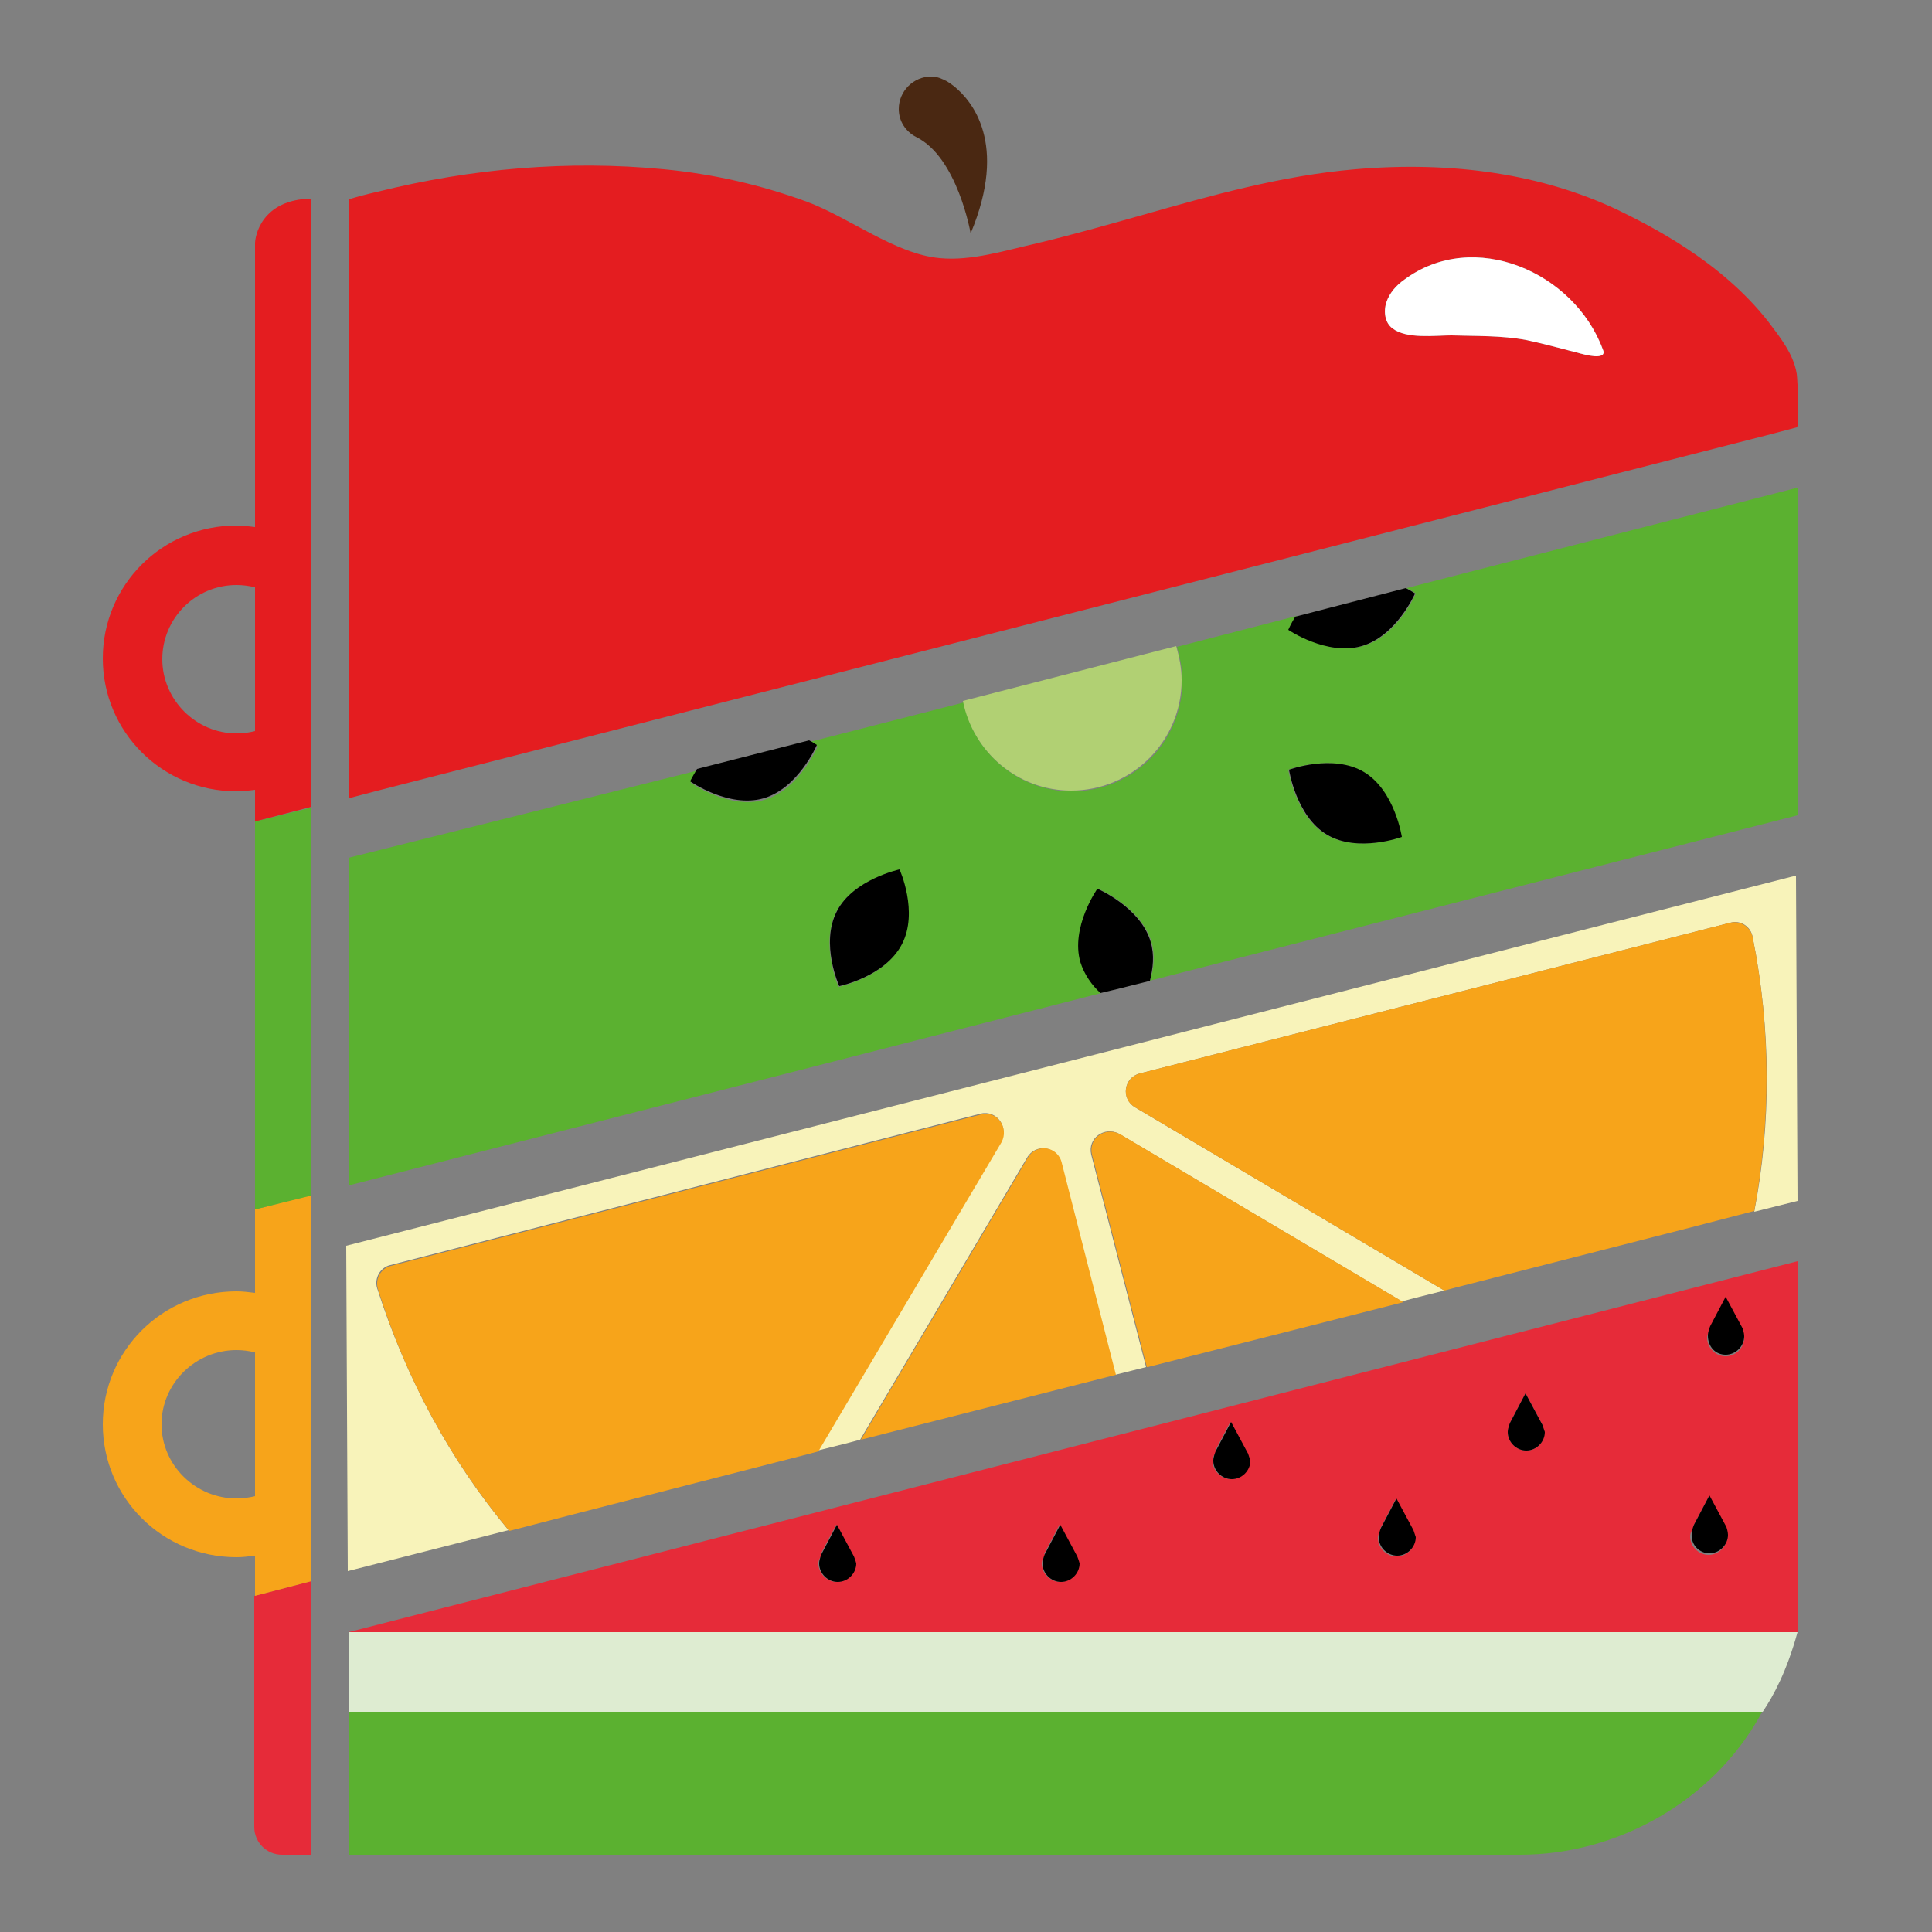 <svg xmlns="http://www.w3.org/2000/svg" viewBox="0 0 250 250"><rect x="0" y="0" width="250" height="250" fill="#808080" stroke="none"/><style>.st1{fill:#e62b39}.st2{fill:#f7a41a}.st4{fill:#e41d20}.st5{fill:#5bb130}</style><g id="Laag_7"><path class="st1" d="M40.3 240h-3.8c-2 0-3.6-1.6-3.6-3.6v-29.9l7.3-1.9V240z"/><path d="M30.6 75.7c-5.3 0-9.6 4.3-9.6 9.6s4.3 9.6 9.6 9.6c.8 0 1.6-.1 2.4-.3V76c-.8-.1-1.6-.3-2.4-.3zm0 99c-5.3 0-9.7 4.4-9.7 9.6s4.4 9.6 9.7 9.6c.8 0 1.6-.1 2.4-.3V175c-.8-.2-1.6-.3-2.4-.3z" fill="none"/><path class="st2" d="M33 167.3c-.8-.1-1.6-.2-2.4-.2-9.6 0-17.3 7.7-17.3 17.2s7.7 17.2 17.3 17.2c.8 0 1.6-.1 2.4-.2v5.2l7.3-1.9v-50l-7.3 1.9v10.8zm-2.4 26.6c-5.3 0-9.7-4.3-9.7-9.6s4.4-9.6 9.7-9.6c.8 0 1.6.1 2.4.3v18.6c-.8.2-1.6.3-2.4.3z"/><path d="M44.8 161.2l.2 42.1 20.8-5.3c-7.5-9-13.2-19.5-17-31.3-.4-1.3.4-2.7 1.7-3l76.4-19.6c2.1-.5 3.7 1.8 2.6 3.6l-23.7 40 4-1 1.5-.4 21.6-36.5c1.1-1.9 3.9-1.5 4.4.7l7 27.4.4-.1 3.6-.9-7.1-27.5c-.5-2.1 1.7-3.7 3.6-2.7l36.6 21.7 1.9-.5 3.6-.9-40-23.7c-1.9-1.1-1.5-3.9.6-4.4l76.4-19.5c1.3-.4 2.7.5 2.9 1.9 2.4 12 2.4 24.1.2 35.5l5.6-1.4-.2-42.1-187.6 47.9z" fill="#f8f3ba"/><path class="st2" d="M127 144.2l-76.4 19.6c-1.3.3-2.1 1.7-1.7 3 3.7 11.8 9.5 22.3 17 31.3l8.5-2.2 30.4-7.8 1.1-.3 23.7-40c1-1.9-.6-4.1-2.6-3.6zm6 5.6l-21.6 36.5 33-8.4-7-27.4c-.5-2.2-3.3-2.6-4.4-.7zm8.3-.4l7.1 27.5h.1l33.1-8.4-36.6-21.7c-2-1.1-4.2.5-3.7 2.6zm85.5-28.1c-.3-1.4-1.6-2.2-2.9-1.9l-76.4 19.5c-2.1.6-2.5 3.3-.6 4.4l40 23.7 1.5-.4 30.5-7.8 8.1-2.1c2.1-11.3 2.2-23.4-.2-35.4z"/><path class="st4" d="M228.7 56.3l3.8-1c.4-.1.1-6.2 0-6.9-.4-2.6-2.2-4.8-3.7-6.8-6.2-7.9-15.3-12.4-19.6-14.5-9.6-4.5-21-6.3-33.8-5.2-9.5.8-18.7 3.4-27.5 5.9-4.6 1.3-9.2 2.6-13.8 3.7-4 .9-8.4 2.3-12.5 1.9-5.7-.5-11.8-5.3-17.2-7.3-6-2.2-12.2-3.6-18.5-4.2-12.4-1.2-24.9-.1-37 2.9-1.3.3-2.5.6-3.8 1v77.5l3.8-1 179.8-46zm-49.3-17.2c.4-1.2 1.3-2.2 2.3-2.9 9-6.7 22-1 25.7 9 .2.4.1.7-.2.8-.9.4-3.4-.5-4-.6-1.9-.5-3.8-1-5.7-1.4-3.2-.6-6.5-.5-9.7-.6-2.1 0-5.8.5-7.6-.9-1-.7-1.2-2.2-.8-3.4z"/><path class="st5" d="M182 76.1c.8.4 1.2.7 1.2.7s-2.4 5.6-6.9 6.8c-4.5 1.3-9.4-2.2-9.4-2.2s.3-.7.9-1.7l-15.5 4c.4 1.4.7 2.9.7 4.4 0 7.9-6.4 14.3-14.3 14.3-6.9 0-12.7-5-14-11.5L104.8 96c.7.4 1 .6 1 .6s-2.4 5.6-6.9 6.9c-4.5 1.3-9.5-2.2-9.5-2.2s.3-.7.9-1.6L45.1 111v42.4l97.4-24.9c-1.1-1.1-2.1-2.4-2.6-4-1.3-4.5 2.2-9.5 2.2-9.5s5.6 2.4 6.9 6.9c.5 1.7.3 3.5-.2 5l83.8-21.4V63.1l-50.6 13zm-65.4 46.2c-2.2 4.2-8.1 5.4-8.1 5.4s-2.4-5.5-.3-9.7c2.2-4.2 8.1-5.4 8.1-5.4s2.5 5.5.3 9.7zm55-14.3c-4-2.4-4.9-8.4-4.9-8.4s5.7-2.1 9.7.3c4 2.4 4.9 8.4 4.9 8.4s-5.6 2.1-9.7-.3z"/><path d="M138.6 102.3c7.9 0 14.3-6.4 14.3-14.3 0-1.5-.3-3-.7-4.4l-27.6 7.1c1.3 6.6 7.1 11.6 14 11.6z" fill="#b1d073"/><path d="M148.9 121.9c-1.3-4.5-6.9-6.9-6.9-6.9s-3.5 5-2.2 9.5c.5 1.6 1.5 3 2.6 4l2.1-.5.4-.1 3.6-.9.3-.1c.4-1.6.6-3.3.1-5zm27.3-38.3c4.5-1.3 6.9-6.8 6.9-6.8s-.4-.3-1.2-.7l-14.3 3.7c-.6 1-.9 1.7-.9 1.7s5 3.4 9.5 2.1zm.3 16.3c-4-2.4-9.7-.3-9.7-.3s.9 6 4.9 8.4c4 2.4 9.7.3 9.7.3s-.9-6-4.9-8.4zm-77.7 3.4c4.5-1.3 6.9-6.9 6.9-6.9s-.4-.3-1-.6l-14.5 3.7c-.6 1-.9 1.6-.9 1.6s5 3.5 9.5 2.2zm9.5 14.6c-2.2 4.2.3 9.7.3 9.7s5.9-1.2 8.1-5.4c2.2-4.2-.3-9.7-.3-9.7s-6 1.3-8.1 5.4z"/><path d="M118.5 17.7c5.4 2.6 7.1 12.5 7.1 12.5 4.9-11.7.1-17.2-2.1-19-.5-.4-1-.7-1-.7-.6-.3-1.2-.6-2-.6-2.3 0-4.2 1.9-4.2 4.2 0 1.6.9 2.9 2.2 3.6z" fill="#4a2812"/><path class="st1" d="M45.1 211.2h187.5v-48l-187.5 48zm63.2-6.5c-1.3 0-2.4-1.1-2.4-2.4 0-.5.3-.8.5-1.2h-.2l2-3.8 2.2 4.1h-.2c.2.3.4.6.4 1 .1 1.2-1 2.3-2.3 2.3zm28.9 0c-1.3 0-2.4-1.1-2.4-2.4 0-.5.3-.8.5-1.2h-.2l2-3.8 2.2 4.1h-.2c.2.3.4.6.4 1 .1 1.2-1 2.3-2.3 2.3zm22.1-13.3c-1.3 0-2.4-1.1-2.4-2.4 0-.5.3-.8.5-1.2h-.2l2-3.8 2.2 4.1h-.2c.2.3.4.6.4 1 .1 1.2-1 2.3-2.3 2.3zm21.4 10c-1.3 0-2.4-1.1-2.4-2.4 0-.5.3-.8.5-1.2h-.2l2-3.8 2.2 4.1h-.2c.2.3.4.6.4 1 .1 1.2-.9 2.3-2.3 2.3zm16.8-13.7c-1.3 0-2.4-1.1-2.4-2.4 0-.5.3-.8.5-1.2h-.2l2-3.8 2.2 4.1h-.2c.2.3.4.6.4 1 0 1.3-1 2.3-2.3 2.3zm23.8-15.9l2-3.8 2.2 4.1h-.2c.2.3.4.6.4 1 0 1.3-1.1 2.4-2.4 2.4-1.3 0-2.4-1.1-2.4-2.4 0-.5.3-.8.5-1.2l-.1-.1zm-2.2 25.7l2-3.8 2.2 4.1h-.2c.2.3.4.6.4 1 0 1.3-1.1 2.4-2.4 2.4-1.3 0-2.4-1.1-2.4-2.4 0-.5.3-.8.5-1.2l-.1-.1z"/><path d="M182.9 198l-2.2-4.1-2 3.8s-.3.7-.3 1.2c0 1.3 1.1 2.4 2.4 2.4 1.3 0 2.4-1.1 2.4-2.4l-.3-.9z"/><path class="st5" d="M45.1 224.2V240h151.6c12.6 0 24.8-6.9 31-17.9l.3-.6c-1.6-.6-4.5 0-6.2 0H45.1v2.7z"/><path d="M221.2 201c1.3 0 2.4-1.1 2.4-2.4 0-.4-.2-1-.2-1l-2.2-4.1-2 3.8s-.3.7-.3 1.2c-.1 1.4 1 2.5 2.3 2.5z"/><path d="M45.1 221.5h183c1.4-2.1 3.1-5.2 4.5-10.3H45.1v10.3z" fill="#deecd1"/><path d="M199.6 184.4l-2.2-4.1-2 3.8s-.3.7-.3 1.2c0 1.3 1.1 2.4 2.4 2.4 1.3 0 2.4-1.1 2.4-2.4l-.3-.9zm-38.1 3.7l-2.2-4.1-2 3.8s-.3.7-.3 1.2c0 1.3 1.1 2.4 2.4 2.4 1.3 0 2.4-1.1 2.4-2.4l-.3-.9zm-22.1 13.3l-2.2-4.1-2 3.8s-.3.7-.3 1.2c0 1.3 1.1 2.4 2.4 2.4 1.3 0 2.4-1.1 2.4-2.4-.1-.4-.3-.9-.3-.9zm-28.9 0l-2.2-4.1-2 3.8s-.3.7-.3 1.2c0 1.3 1.1 2.4 2.4 2.4 1.3 0 2.4-1.1 2.4-2.4-.1-.4-.3-.9-.3-.9zm112.8-26.1c1.3 0 2.4-1.1 2.4-2.4 0-.4-.2-1-.2-1l-2.2-4.1-2 3.8s-.3.7-.3 1.2c0 1.5 1 2.5 2.3 2.5z"/><path class="st5" d="M33 153.4v3.1l7.3-1.8v-50.2l-7.3 1.8z"/><path class="st4" d="M33 31.5v36.7c-.8-.1-1.6-.2-2.4-.2-9.6 0-17.3 7.7-17.3 17.2s7.7 17.2 17.3 17.2c.8 0 1.6-.1 2.4-.2v4.1l7.3-1.9V25.7c-6.5.1-7.3 4.9-7.3 5.8zm0 63.1c-.8.2-1.5.3-2.4.3-5.3 0-9.6-4.4-9.6-9.6 0-5.3 4.3-9.6 9.6-9.6.8 0 1.6.1 2.4.3v18.6z"/><path d="M179.4 39.1c.4-1.2 1.3-2.2 2.3-2.9 9-6.7 22-1 25.7 9 .2.4.1.7-.2.8-.9.4-3.4-.5-4-.6-1.9-.5-3.8-1-5.7-1.4-3.2-.6-6.5-.5-9.7-.6-2.1 0-5.8.5-7.6-.9-1-.7-1.2-2.2-.8-3.4z" fill="#fff"/></g></svg>